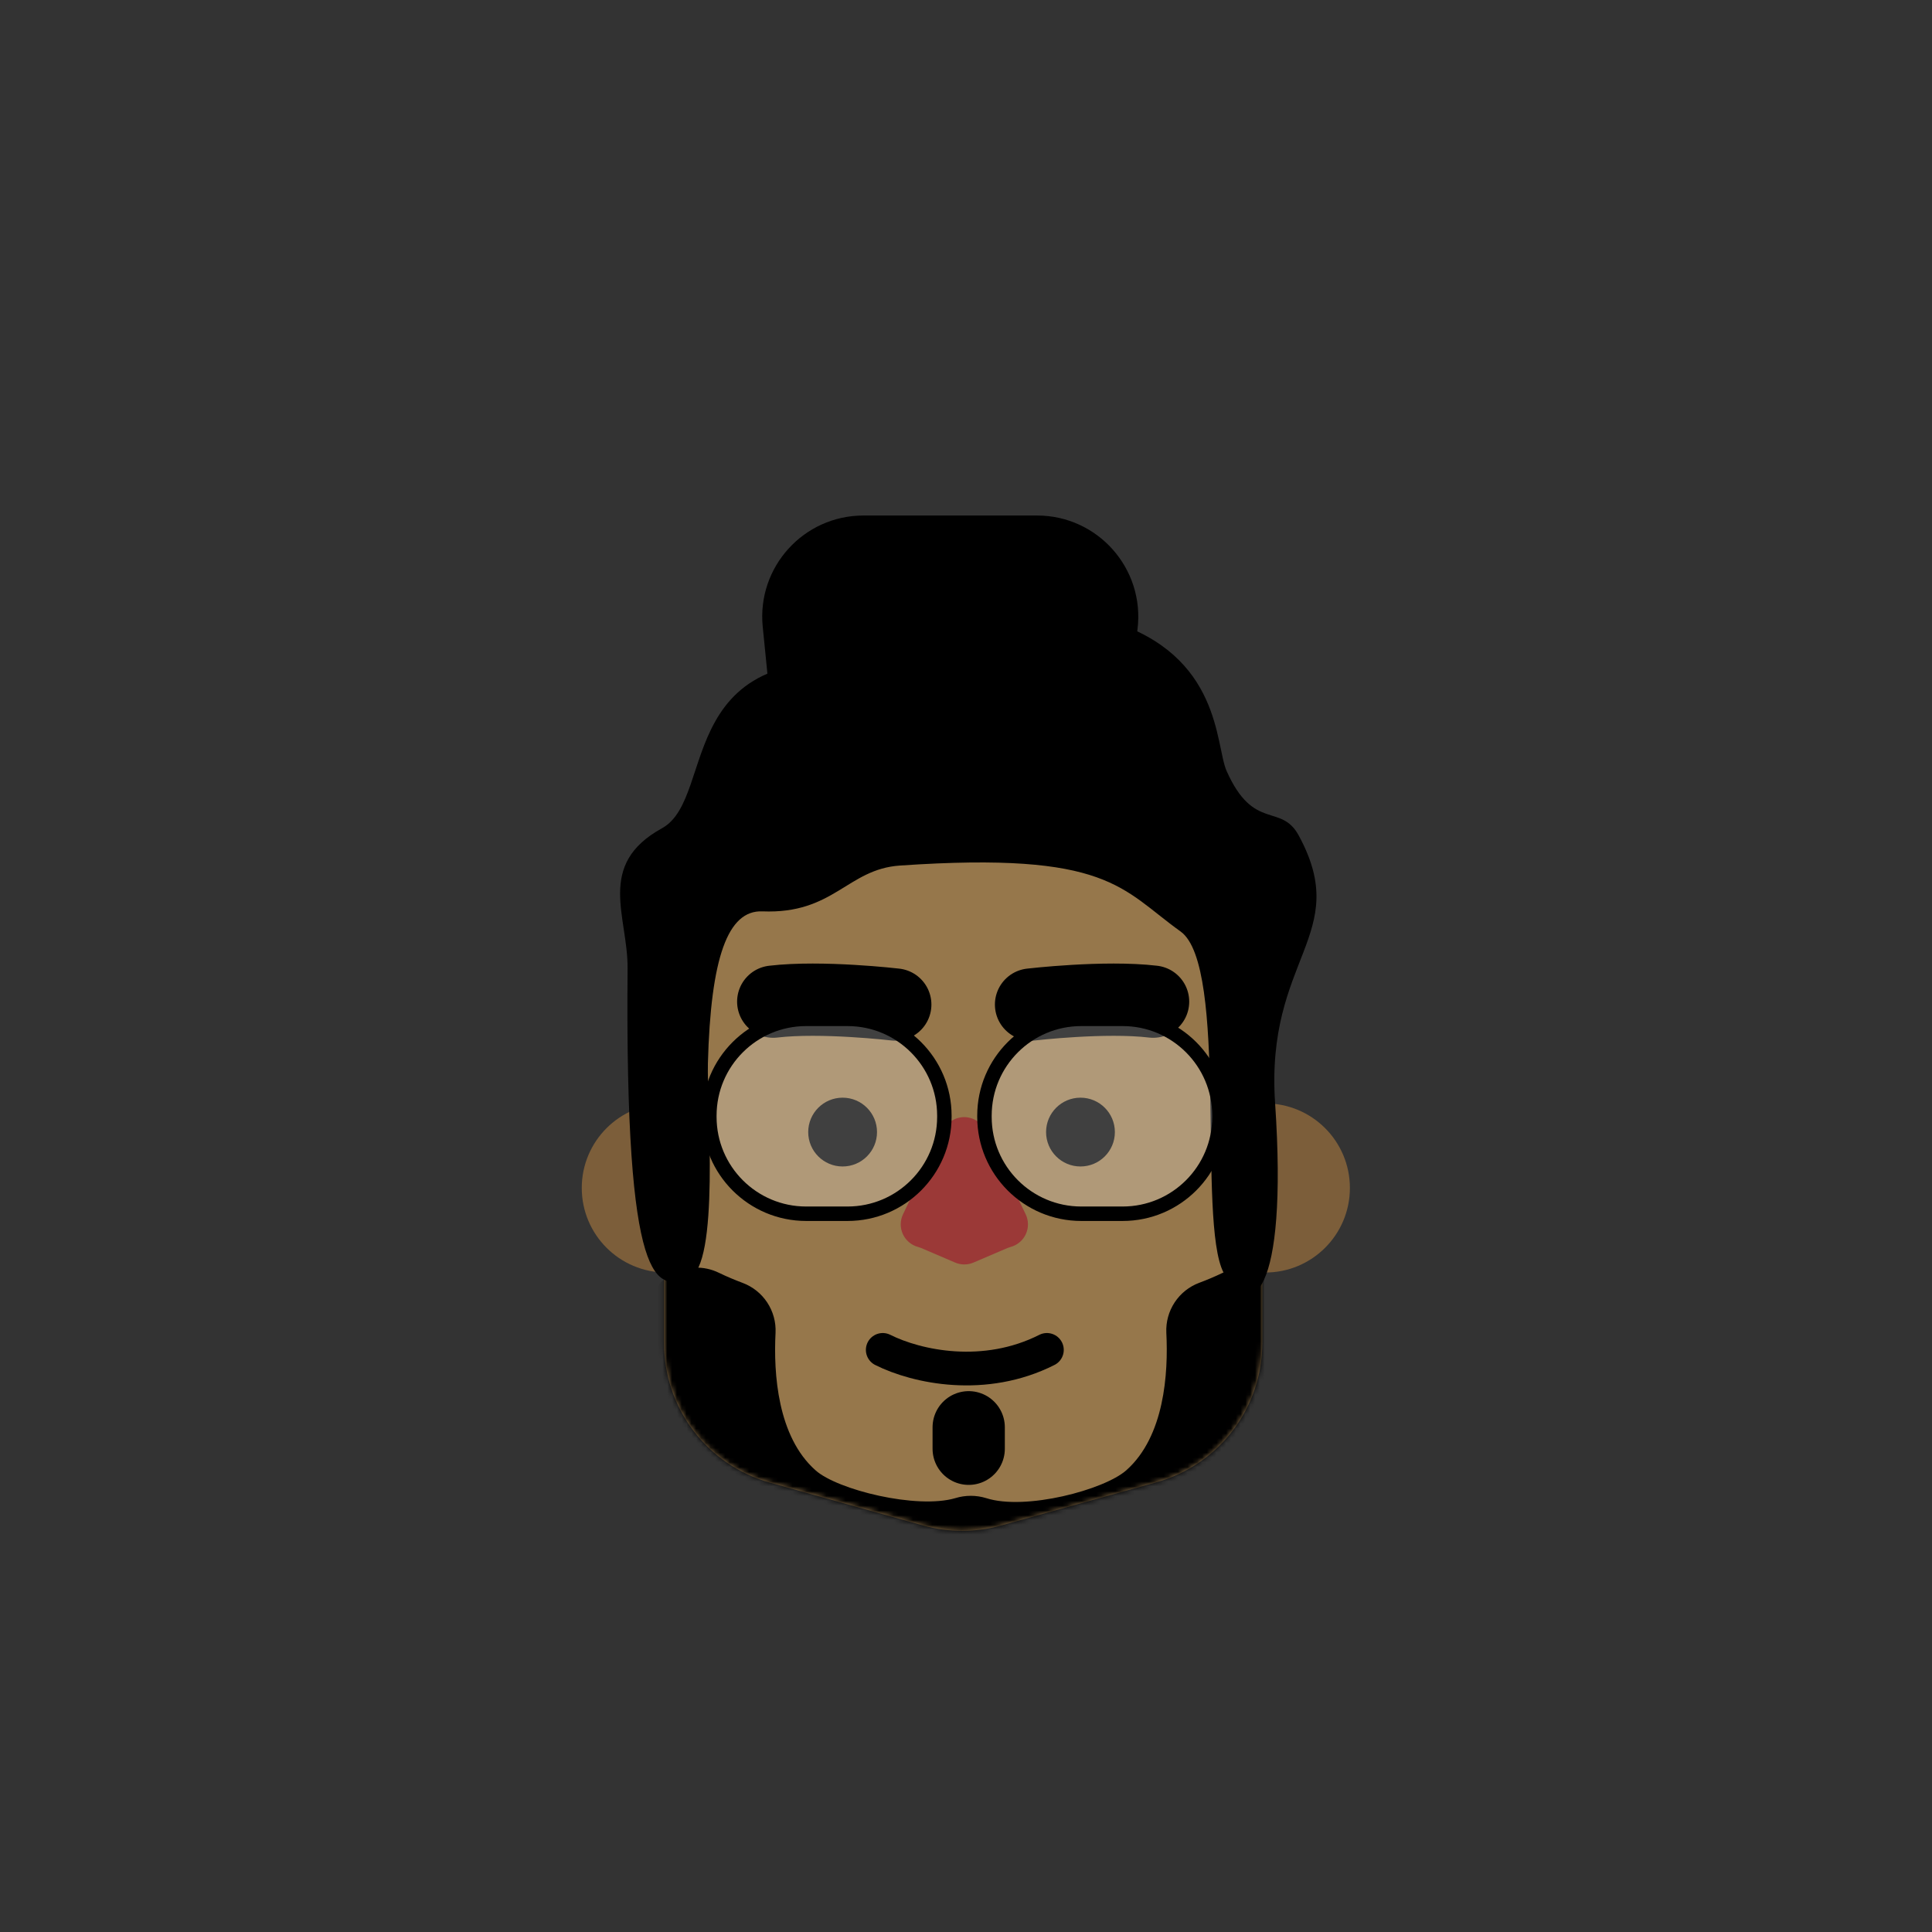 <svg width="401" height="401" viewBox="0 0 401 401" fill="none" xmlns="http://www.w3.org/2000/svg">
<rect x="0" y="0" width="401" height="401" fill="#333333" stroke="none"/>
<g clip-path="url(#clip0_3_248)">
<path d="M262.63 264.12C272.323 264.12 280.18 256.263 280.18 246.57C280.18 236.877 272.323 229.02 262.63 229.02C252.937 229.02 245.08 236.877 245.08 246.57C245.08 256.263 252.937 264.12 262.63 264.12Z" fill="#7C5E3A"/>
<path d="M138.3 264.12C147.993 264.12 155.85 256.263 155.85 246.57C155.85 236.877 147.993 229.02 138.3 229.02C128.607 229.02 120.75 236.877 120.75 246.57C120.75 256.263 128.607 264.12 138.3 264.12Z" fill="#7C5E3A"/>
<path d="M240.08 307.64L207.73 316.64C202.474 318.105 196.917 318.105 191.66 316.64L159.72 307.71C153.426 305.943 147.882 302.168 143.931 296.961C139.979 291.753 137.837 285.397 137.83 278.86V207.26C137.843 199.321 141.003 191.711 146.617 186.097C152.231 180.483 159.841 177.323 167.78 177.31H232.07C239.999 177.328 247.598 180.485 253.206 186.09C258.815 191.694 261.976 199.291 262 207.22V278.77C261.995 285.314 259.851 291.678 255.893 296.89C251.936 302.102 246.383 305.877 240.08 307.64Z" fill="#96774B"/>
<path d="M209.76 258.81C209.532 258.872 209.308 258.948 209.09 259.04L202.09 262.04C201.478 262.307 200.818 262.445 200.15 262.445C199.482 262.445 198.822 262.307 198.21 262.04L191.21 259.04C190.992 258.948 190.768 258.872 190.54 258.81C189.853 258.625 189.214 258.29 188.671 257.83C188.127 257.37 187.692 256.797 187.395 256.149C187.098 255.502 186.947 254.798 186.953 254.086C186.959 253.374 187.122 252.672 187.43 252.03L195.75 234.62C196.147 233.795 196.768 233.099 197.543 232.612C198.318 232.124 199.215 231.866 200.13 231.866C201.045 231.866 201.942 232.124 202.717 232.612C203.492 233.099 204.113 233.795 204.51 234.62L212.87 252C213.183 252.643 213.351 253.348 213.359 254.064C213.368 254.779 213.219 255.488 212.922 256.139C212.624 256.79 212.187 257.367 211.64 257.828C211.093 258.29 210.451 258.626 209.76 258.81Z" fill="#9B3937"/>
<path d="M224.26 242.11C228.203 242.11 231.4 238.913 231.4 234.97C231.4 231.027 228.203 227.83 224.26 227.83C220.317 227.83 217.12 231.027 217.12 234.97C217.12 238.913 220.317 242.11 224.26 242.11Z" fill="black"/>
<path d="M174.89 242.11C178.833 242.11 182.03 238.913 182.03 234.97C182.03 231.027 178.833 227.83 174.89 227.83C170.947 227.83 167.75 231.027 167.75 234.97C167.75 238.913 170.947 242.11 174.89 242.11Z" fill="black"/>
<path d="M183.22 280.18C190.35 283.75 204.37 286.72 217.29 280.18" stroke="black" stroke-width="7" stroke-linecap="round" stroke-linejoin="round"/>
<path d="M201.06 296.24V300.7" stroke="black" stroke-width="15" stroke-linecap="round" stroke-linejoin="round"/>
<path d="M185.82 208.5C185.82 208.5 170.51 206.71 160.49 207.9" stroke="black" stroke-width="15" stroke-linecap="round" stroke-linejoin="round"/>
<path d="M214 208.5C214 208.5 229.31 206.71 239.33 207.9" stroke="black" stroke-width="15" stroke-linecap="round" stroke-linejoin="round"/>
<mask id="mask0_3_248" style="mask-type:luminance" maskUnits="userSpaceOnUse" x="137" y="177" width="125" height="141">
<path d="M240.08 307.64L207.73 316.64C202.474 318.105 196.917 318.105 191.66 316.64L159.72 307.71C153.426 305.943 147.882 302.168 143.931 296.961C139.979 291.753 137.837 285.397 137.83 278.86V207.26C137.843 199.321 141.003 191.711 146.617 186.097C152.231 180.483 159.841 177.323 167.78 177.31H232.07C239.999 177.328 247.598 180.485 253.206 186.09C258.815 191.694 261.976 199.291 262 207.22V278.77C261.995 285.314 259.851 291.678 255.893 296.89C251.936 302.102 246.383 305.877 240.08 307.64Z" fill="white"/>
</mask>
<g mask="url(#mask0_3_248)">
<path d="M253.83 264.16C252.11 264.99 250.45 265.68 248.92 266.25C246.829 267.029 245.04 268.453 243.811 270.315C242.582 272.177 241.975 274.381 242.08 276.61C242.51 285.08 241.69 298.13 233.78 305.16C229.2 309.23 212.85 313.57 204.7 310.95C202.609 310.305 200.371 310.305 198.28 310.95C190.28 313.3 173.77 309.21 169.28 305.18C161.37 298.18 160.54 285.1 160.97 276.63C161.075 274.401 160.468 272.197 159.239 270.335C158.01 268.473 156.221 267.049 154.13 266.27C152.61 265.7 150.94 265.01 149.22 264.18C147.649 263.409 145.911 263.042 144.162 263.111C142.413 263.181 140.71 263.685 139.205 264.578C137.7 265.472 136.442 266.726 135.543 268.228C134.645 269.73 134.135 271.432 134.06 273.18C133.523 285.243 137.251 297.111 144.59 306.7C155.35 320.93 198.71 321 201.59 320.99C204.47 320.98 247.78 320.93 258.59 306.7C265.899 297.082 269.585 285.196 269 273.13C268.921 271.383 268.408 269.683 267.507 268.184C266.606 266.685 265.346 265.433 263.84 264.543C262.335 263.653 260.631 263.152 258.884 263.085C257.136 263.018 255.399 263.388 253.83 264.16Z" fill="black"/>
</g>
<path d="M186.79 179.65C175.84 180.4 173.1 189.76 158.23 189.16C151.07 188.88 147.52 198.68 146.93 220.69C146.7 229.1 149.48 262.93 142.93 265.31C136.38 267.69 129.67 268.31 130.26 201.06C130.36 190.21 123.64 179.48 137.4 171.91C149.3 165.37 138.59 130.27 186.78 138.6C204.41 141.65 211.78 123.14 230.37 128.86C253.57 135.99 252.21 154.66 254.59 160.02C260.23 172.7 265.89 166.56 269.59 173.47C280.75 194.08 262.59 198.79 264.66 229.02C267.37 269.1 259.43 274.71 253.95 264.12C248.47 253.53 255.05 200.47 245.03 193.33C232.73 184.53 230.21 176.67 186.79 179.65Z" fill="black"/>
<g opacity="0.25">
<path d="M233.01 211.47H224.43C213.329 211.47 204.33 220.469 204.33 231.57V231.82C204.33 242.921 213.329 251.92 224.43 251.92H233.01C244.111 251.92 253.11 242.921 253.11 231.82V231.57C253.11 220.469 244.111 211.47 233.01 211.47Z" fill="white"/>
<path d="M175.91 211.47H167.33C156.229 211.47 147.23 220.469 147.23 231.57V231.82C147.23 242.921 156.229 251.92 167.33 251.92H175.91C187.011 251.92 196.01 242.921 196.01 231.82V231.57C196.01 220.469 187.011 211.47 175.91 211.47Z" fill="white"/>
</g>
<path d="M233.01 211.47H224.43C213.329 211.47 204.33 220.469 204.33 231.57V231.82C204.33 242.921 213.329 251.92 224.43 251.92H233.01C244.111 251.92 253.11 242.921 253.11 231.82V231.57C253.11 220.469 244.111 211.47 233.01 211.47Z" stroke="black" stroke-width="3" stroke-miterlimit="10"/>
<path d="M175.91 211.47H167.33C156.229 211.47 147.23 220.469 147.23 231.57V231.82C147.23 242.921 156.229 251.92 167.33 251.92H175.91C187.011 251.92 196.01 242.921 196.01 231.82V231.57C196.01 220.469 187.011 211.47 175.91 211.47Z" stroke="black" stroke-width="3" stroke-miterlimit="10"/>
<path d="M158.309 130.09C157.073 117.727 166.781 107 179.205 107H215.257C227.872 107 237.641 118.044 236.1 130.565L233.269 153.565C231.973 164.092 223.032 172 212.426 172H181.505C170.716 172 161.682 163.825 160.609 153.09L158.309 130.09Z" fill="black"/>
</g>
<defs>
<clipPath id="clip0_3_248">
<rect width="400.93" height="400.93" fill="white"/>
</clipPath>
</defs>
</svg>
